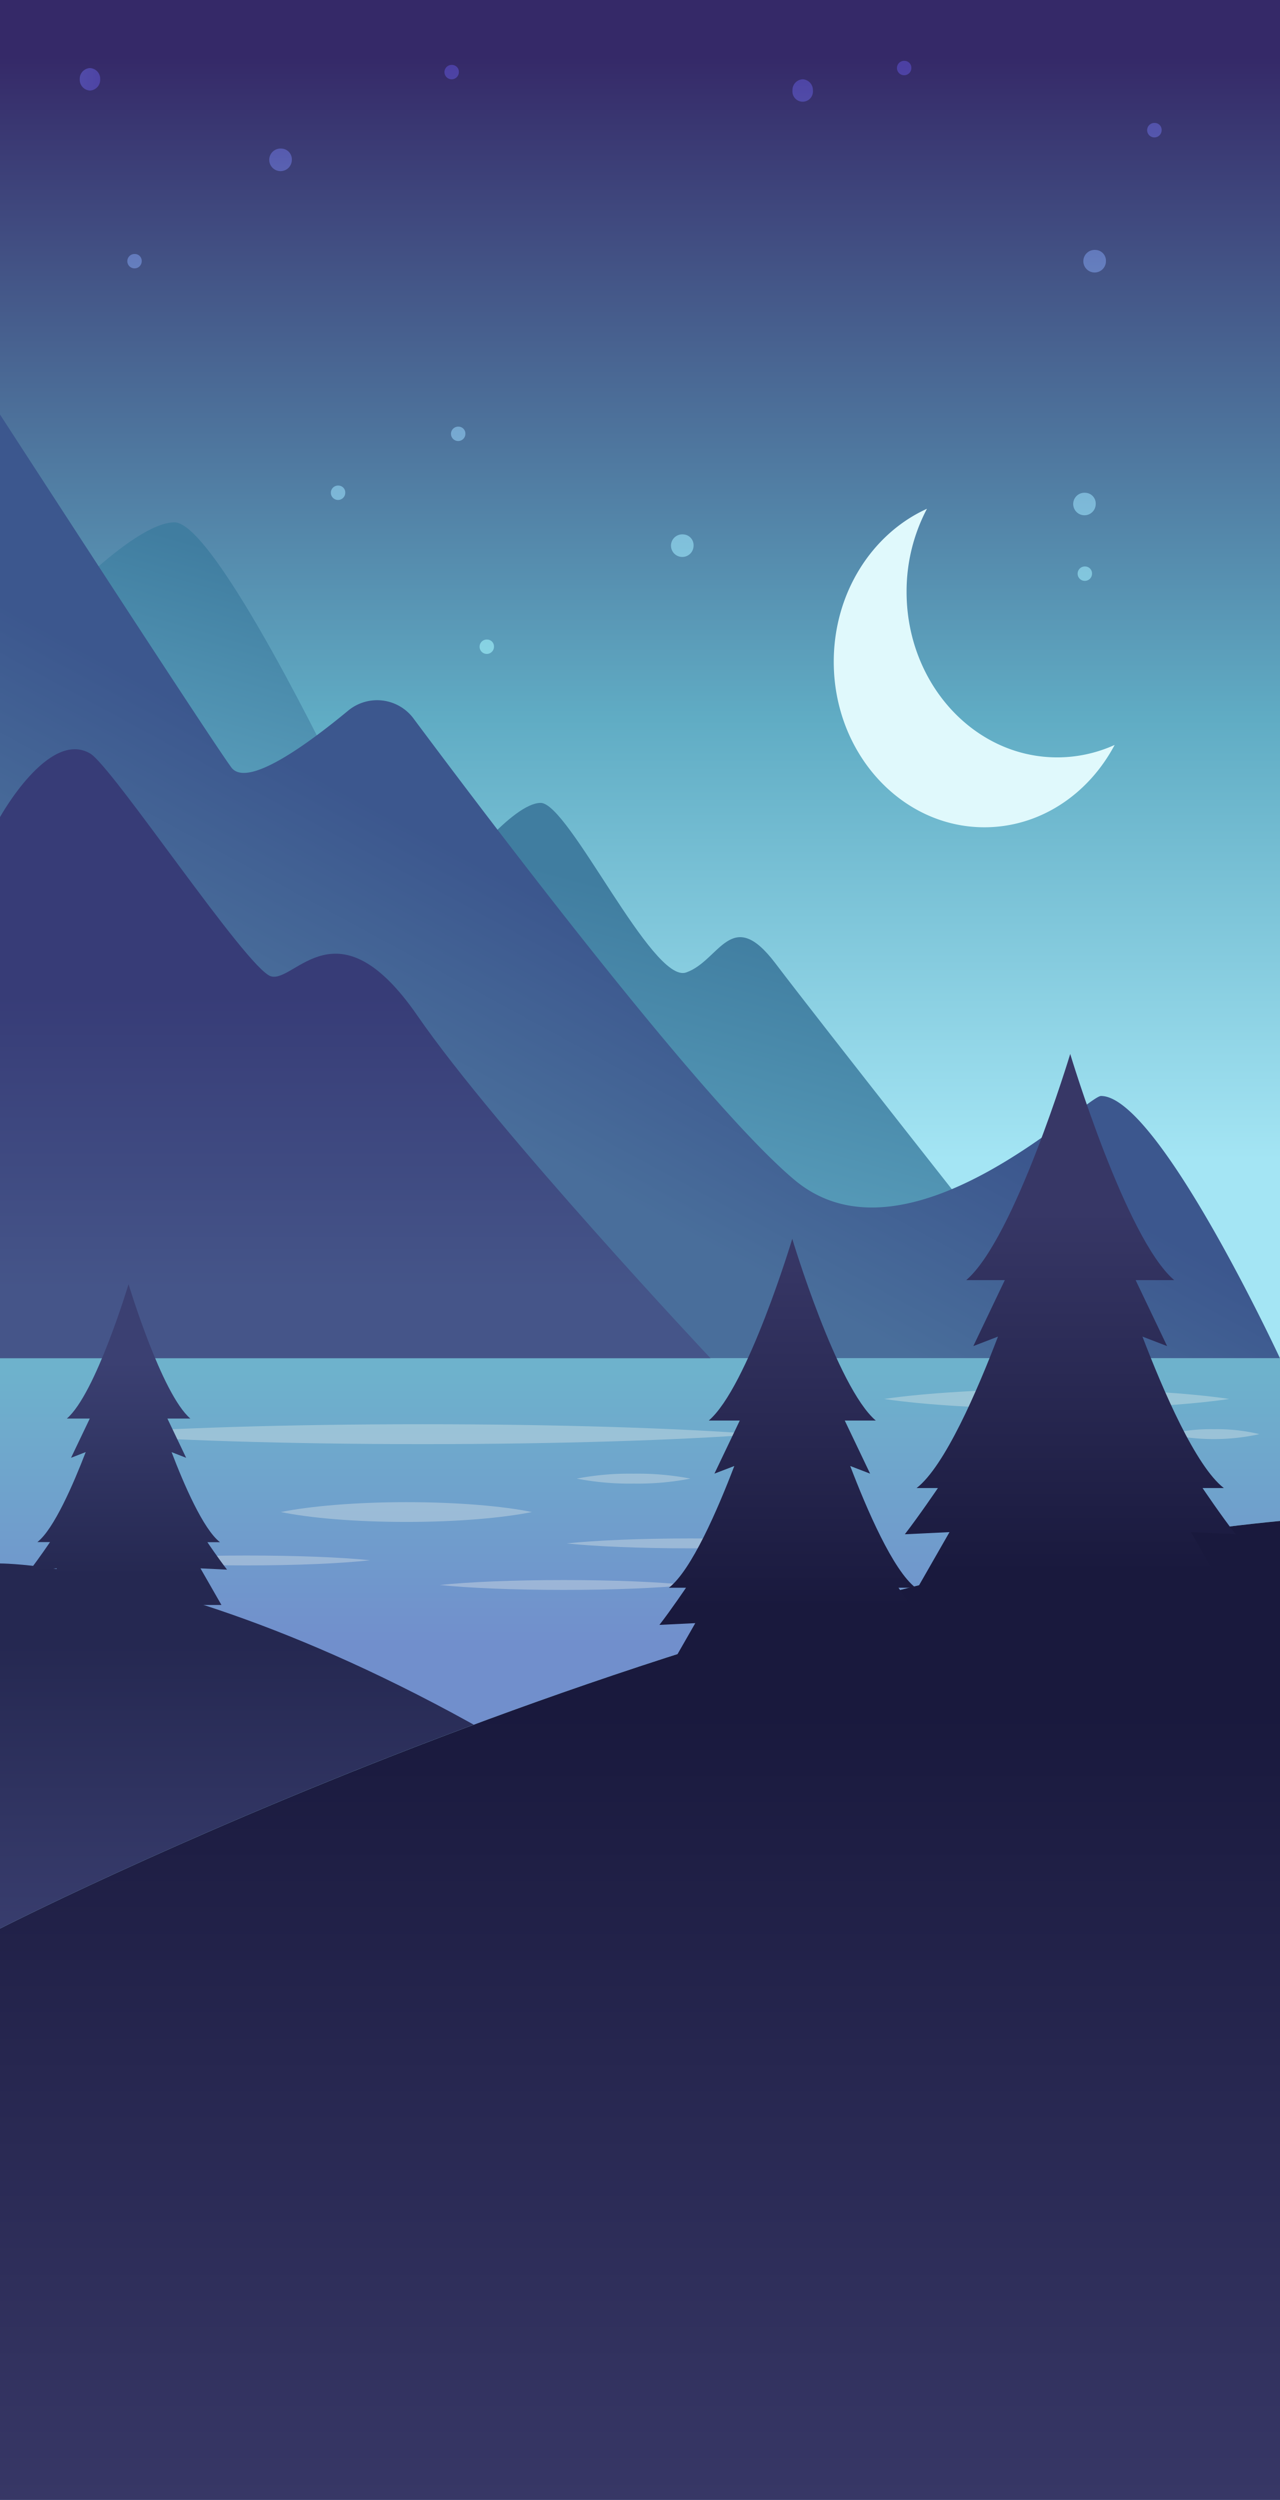 <svg id="Layer_1" data-name="Layer 1" xmlns="http://www.w3.org/2000/svg" xmlns:xlink="http://www.w3.org/1999/xlink" viewBox="0 0 321.8 628.39"><rect x="0" y="0" width="321.8" height="628.39" fill="#808080" stroke="none"/><defs><style>.cls-1{fill:url(#linear-gradient);}.cls-2{fill:url(#linear-gradient-2);}.cls-3{fill:url(#linear-gradient-3);}.cls-4{fill:url(#linear-gradient-4);}.cls-5{fill:url(#linear-gradient-5);}.cls-6{fill:#e0f9fc;}.cls-7{fill:url(#linear-gradient-6);}.cls-8{fill:url(#linear-gradient-7);}.cls-9{fill:url(#linear-gradient-8);}.cls-10{fill:url(#linear-gradient-9);}.cls-11{fill:url(#linear-gradient-10);}.cls-12{fill:url(#linear-gradient-11);}.cls-13{fill:url(#linear-gradient-12);}.cls-14{fill:url(#linear-gradient-13);}.cls-15{fill:url(#linear-gradient-14);}.cls-16{fill:url(#linear-gradient-15);}.cls-17{fill:url(#linear-gradient-16);}.cls-18{fill:url(#linear-gradient-17);}.cls-19{fill:url(#linear-gradient-18);}.cls-20{fill:url(#linear-gradient-19);}.cls-21{fill:url(#linear-gradient-20);}.cls-22{fill:url(#linear-gradient-21);}.cls-23{fill:url(#linear-gradient-22);}.cls-24{fill:url(#linear-gradient-23);}.cls-25{fill:url(#linear-gradient-24);}.cls-26{fill:url(#linear-gradient-25);}.cls-27{fill:url(#linear-gradient-26);}.cls-28{fill:url(#linear-gradient-27);}.cls-29{fill:url(#linear-gradient-28);}.cls-30{fill:url(#linear-gradient-29);}.cls-31{fill:url(#linear-gradient-30);}.cls-32{fill:url(#linear-gradient-31);}.cls-33{fill:url(#linear-gradient-32);}.cls-34{fill:url(#linear-gradient-33);}.cls-35{fill:url(#linear-gradient-34);}</style><linearGradient id="linear-gradient" x1="160.9" y1="291.6" x2="160.9" y2="14.15" gradientUnits="userSpaceOnUse"><stop offset="0" stop-color="#a4e5f4"/><stop offset="0.4" stop-color="#60acc4"/><stop offset="1" stop-color="#352968"/></linearGradient><linearGradient id="linear-gradient-2" x1="164.89" y1="294.61" x2="181.5" y2="234.48" gradientUnits="userSpaceOnUse"><stop offset="0" stop-color="#5599b7"/><stop offset="1" stop-color="#407da0"/></linearGradient><linearGradient id="linear-gradient-3" x1="33.43" y1="189.48" x2="47.92" y2="140.16" xlink:href="#linear-gradient-2"/><linearGradient id="linear-gradient-4" x1="115.72" y1="287.13" x2="143.41" y2="236.13" gradientUnits="userSpaceOnUse"><stop offset="0.01" stop-color="#496e9b"/><stop offset="1" stop-color="#3c578e"/></linearGradient><linearGradient id="linear-gradient-5" x1="78.53" y1="250.05" x2="78.53" y2="325.33" gradientUnits="userSpaceOnUse"><stop offset="0.01" stop-color="#373c77"/><stop offset="1" stop-color="#455589"/></linearGradient><linearGradient id="linear-gradient-6" x1="160.9" y1="344.12" x2="160.9" y2="413.12" gradientUnits="userSpaceOnUse"><stop offset="0.01" stop-color="#6eb2cc"/><stop offset="1" stop-color="#718fcc"/></linearGradient><linearGradient id="linear-gradient-7" x1="-235.51" y1="20.93" x2="17.09" y2="20.93" gradientUnits="userSpaceOnUse"><stop offset="0" stop-color="#ccf4fa"/><stop offset="0" stop-color="#ccf4fa"/><stop offset="0.1" stop-color="#c2f0f7"/><stop offset="0.25" stop-color="#a8e6ef"/><stop offset="0.4" stop-color="#8adae6"/><stop offset="0.47" stop-color="#87d3e3"/><stop offset="0.58" stop-color="#7fbeda"/><stop offset="0.72" stop-color="#719ccb"/><stop offset="0.87" stop-color="#5e6eb7"/><stop offset="1" stop-color="#4c40a3"/></linearGradient><linearGradient id="linear-gradient-8" x1="-850.68" y1="-688.1" x2="-850.21" y2="-688.1" gradientTransform="matrix(0, -589.41, -589.41, 0, -405409.37, -501106.61)" xlink:href="#linear-gradient-7"/><linearGradient id="linear-gradient-9" x1="-850.68" y1="-687.93" x2="-850.21" y2="-687.93" gradientTransform="matrix(0, -589.41, -589.41, 0, -405409.37, -501106.61)" xlink:href="#linear-gradient-7"/><linearGradient id="linear-gradient-10" x1="-850.68" y1="-688.15" x2="-850.21" y2="-688.15" gradientTransform="matrix(0, -589.41, -589.41, 0, -405409.37, -501106.61)" xlink:href="#linear-gradient-7"/><linearGradient id="linear-gradient-11" x1="-850.68" y1="-688.27" x2="-850.21" y2="-688.27" gradientTransform="matrix(0, -589.41, -589.41, 0, -405409.37, -501106.61)" xlink:href="#linear-gradient-7"/><linearGradient id="linear-gradient-12" x1="-850.68" y1="-688.3" x2="-850.21" y2="-688.3" gradientTransform="matrix(0, -589.41, -589.41, 0, -405409.37, -501106.61)" xlink:href="#linear-gradient-7"/><linearGradient id="linear-gradient-13" x1="-850.68" y1="-687.86" x2="-850.21" y2="-687.86" gradientTransform="matrix(0, -589.41, -589.41, 0, -405409.37, -501106.61)" xlink:href="#linear-gradient-7"/><linearGradient id="linear-gradient-14" x1="-850.68" y1="-687.95" x2="-850.21" y2="-687.95" gradientTransform="matrix(0, -589.41, -589.41, 0, -405409.37, -501106.61)" xlink:href="#linear-gradient-7"/><linearGradient id="linear-gradient-15" x1="-850.68" y1="-688.01" x2="-850.21" y2="-688.01" gradientTransform="matrix(0, -589.41, -589.41, 0, -405409.37, -501106.61)" xlink:href="#linear-gradient-7"/><linearGradient id="linear-gradient-16" x1="-850.68" y1="-688" x2="-850.21" y2="-688" gradientTransform="matrix(0, -589.41, -589.41, 0, -405409.37, -501106.61)" xlink:href="#linear-gradient-7"/><linearGradient id="linear-gradient-17" x1="-850.68" y1="-688.19" x2="-850.21" y2="-688.19" gradientTransform="matrix(0, -589.41, -589.41, 0, -405409.37, -501106.61)" xlink:href="#linear-gradient-7"/><linearGradient id="linear-gradient-18" x1="-850.68" y1="-688.27" x2="-850.21" y2="-688.27" gradientTransform="matrix(0, -589.41, -589.41, 0, -405409.37, -501106.61)" xlink:href="#linear-gradient-7"/><linearGradient id="linear-gradient-19" x1="-850.68" y1="-688" x2="-850.21" y2="-688" gradientTransform="matrix(0, -589.41, -589.41, 0, -405409.37, -501106.61)" xlink:href="#linear-gradient-7"/><linearGradient id="linear-gradient-20" x1="-850.68" y1="-688.27" x2="-850.21" y2="-688.27" gradientTransform="matrix(0, -589.41, -589.41, 0, -405409.37, -501106.61)" xlink:href="#linear-gradient-7"/><linearGradient id="linear-gradient-21" x1="-847.77" y1="-673.58" x2="-847.3" y2="-673.58" gradientTransform="matrix(0, 154.17, 154.17, 0, 103938.66, 131043.03)" gradientUnits="userSpaceOnUse"><stop offset="0" stop-color="#9ac8d7"/><stop offset="0.01" stop-color="#9ac8d7"/><stop offset="1" stop-color="#9cb0d7"/></linearGradient><linearGradient id="linear-gradient-22" x1="-847.77" y1="-673.61" x2="-847.3" y2="-673.61" xlink:href="#linear-gradient-21"/><linearGradient id="linear-gradient-23" x1="-847.77" y1="-672.55" x2="-847.3" y2="-672.55" xlink:href="#linear-gradient-21"/><linearGradient id="linear-gradient-24" x1="-847.77" y1="-672.29" x2="-847.3" y2="-672.29" xlink:href="#linear-gradient-21"/><linearGradient id="linear-gradient-25" x1="-847.77" y1="-673.24" x2="-847.3" y2="-673.24" xlink:href="#linear-gradient-21"/><linearGradient id="linear-gradient-26" x1="-847.77" y1="-673.35" x2="-847.3" y2="-673.35" xlink:href="#linear-gradient-21"/><linearGradient id="linear-gradient-27" x1="-847.77" y1="-673.87" x2="-847.3" y2="-673.87" xlink:href="#linear-gradient-21"/><linearGradient id="linear-gradient-28" x1="-847.77" y1="-673.14" x2="-847.3" y2="-673.14" xlink:href="#linear-gradient-21"/><linearGradient id="linear-gradient-29" x1="133.57" y1="497.55" x2="133.57" y2="414.3" gradientUnits="userSpaceOnUse"><stop offset="0.01" stop-color="#3b4072"/><stop offset="1" stop-color="#252851"/></linearGradient><linearGradient id="linear-gradient-30" x1="21.54" y1="342.66" x2="21.54" y2="396.96" xlink:href="#linear-gradient-29"/><linearGradient id="linear-gradient-31" x1="150.1" y1="292.6" x2="150.1" y2="15.15" xlink:href="#linear-gradient"/><linearGradient id="linear-gradient-32" x1="150.1" y1="630.8" x2="150.1" y2="430.94" gradientUnits="userSpaceOnUse"><stop offset="0.01" stop-color="#373766"/><stop offset="1" stop-color="#19193d"/></linearGradient><linearGradient id="linear-gradient-33" x1="258.26" y1="304.78" x2="258.26" y2="396.14" xlink:href="#linear-gradient-32"/><linearGradient id="linear-gradient-34" x1="188.39" y1="315.23" x2="188.39" y2="405.05" xlink:href="#linear-gradient-32"/></defs><title>weather app dark1</title><rect class="cls-1" width="321.8" height="628.39"/><path class="cls-2" d="M104.56,220.47s13.5-17.65,20.57-17.65,28.08,45.54,36.55,42.63,11.33-17,22.47-2.29,56,71.56,56,71.56L182,330.6Z" transform="translate(10.8 -1)"/><path class="cls-3" d="M-.18,157.18s22.47-24.87,33.25-24.88c10.23,0,41.28,64.61,41.28,64.61L26.13,231.59Z" transform="translate(10.8 -1)"/><path class="cls-4" d="M311,342.44s-30.65-65.95-45-65.95c-3.63,0-48.75,44.88-77.09,21.07C166,278.34,113,208.2,93.31,181.81a11.41,11.41,0,0,0-16.63-2.14C66.6,188,51.27,199.28,47.33,193.87c-6-8.24-58.13-88.68-58.13-88.68V342.44Z" transform="translate(10.8 -1)"/><path class="cls-5" d="M-10.8,206.4s12.23-22.12,22.66-16c5.62,3.3,39.43,54.14,45.43,56S74,227.11,94.14,256.3s73.71,86.14,73.71,86.14H-10.8Z" transform="translate(10.8 -1)"/><path class="cls-6" d="M255,191.38c-20.92,0-37.88-18.63-37.88-41.6a44.58,44.58,0,0,1,5.12-20.89c-13.75,6.23-23.43,21.1-23.43,38.46,0,23,17,41.6,37.87,41.6,14,0,26.19-8.32,32.75-20.7A34.93,34.93,0,0,1,255,191.38Z" transform="translate(10.8 -1)"/><rect class="cls-7" y="341.44" width="321.8" height="272.8"/><path class="cls-8" d="M11.82,18.11a2.7,2.7,0,0,0-2.57,2.82,2.71,2.71,0,0,0,2.57,2.83,2.71,2.71,0,0,0,2.57-2.83A2.7,2.7,0,0,0,11.82,18.11Z" transform="translate(10.8 -1)"/><path class="cls-9" d="M161,135.33a2.84,2.84,0,1,0,2.57,2.83,2.71,2.71,0,0,0-2.57-2.83" transform="translate(10.8 -1)"/><path class="cls-10" d="M60,38.35a2.84,2.84,0,1,0,2.57,2.82A2.7,2.7,0,0,0,60,38.35" transform="translate(10.8 -1)"/><path class="cls-11" d="M191,20.93a2.71,2.71,0,0,0-2.57,2.83,2.58,2.58,0,1,0,5.14,0A2.71,2.71,0,0,0,191,20.93" transform="translate(10.8 -1)"/><path class="cls-12" d="M264.67,63.83a2.84,2.84,0,1,0,2.57,2.82,2.7,2.7,0,0,0-2.57-2.82" transform="translate(10.8 -1)"/><path class="cls-13" d="M279.59,31.91a1.82,1.82,0,1,0,1.65,1.81,1.73,1.73,0,0,0-1.65-1.81" transform="translate(10.8 -1)"/><path class="cls-14" d="M23.19,64.85a1.81,1.81,0,1,0,1.64,1.8,1.73,1.73,0,0,0-1.64-1.8" transform="translate(10.8 -1)"/><path class="cls-15" d="M74.35,123.06A1.81,1.81,0,1,0,76,124.87a1.73,1.73,0,0,0-1.64-1.81" transform="translate(10.8 -1)"/><path class="cls-16" d="M111.74,161.76a1.81,1.81,0,1,0,1.65,1.8,1.73,1.73,0,0,0-1.65-1.8" transform="translate(10.8 -1)"/><path class="cls-17" d="M102.91,17.32a1.81,1.81,0,1,0,1.65,1.81,1.73,1.73,0,0,0-1.65-1.81" transform="translate(10.8 -1)"/><path class="cls-18" d="M216.67,16.3a1.81,1.81,0,1,0,1.65,1.81,1.73,1.73,0,0,0-1.65-1.81" transform="translate(10.8 -1)"/><path class="cls-19" d="M262.1,143.4a1.81,1.81,0,1,0,1.64,1.81,1.74,1.74,0,0,0-1.64-1.81" transform="translate(10.8 -1)"/><path class="cls-20" d="M104.56,108.25a1.81,1.81,0,1,0,1.64,1.8,1.73,1.73,0,0,0-1.64-1.8" transform="translate(10.8 -1)"/><path class="cls-21" d="M262.1,124.87a2.83,2.83,0,1,0,2.57,2.82,2.7,2.7,0,0,0-2.57-2.82" transform="translate(10.8 -1)"/><path class="cls-22" d="M95.49,359c-34.14,0-64.55,1-84.23,2.48C30.94,363,61.35,364,95.49,364s64.55-1,84.24-2.49C160,360,129.64,359,95.49,359" transform="translate(10.8 -1)"/><path class="cls-23" d="M91.37,378.59c-12.8,0-24.19,1-31.56,2.48,7.37,1.52,18.76,2.49,31.56,2.49s24.18-1,31.55-2.49c-7.37-1.51-18.76-2.48-31.55-2.48" transform="translate(10.8 -1)"/><path class="cls-24" d="M254.85,350.16c-17.58,0-33.24,1-43.38,2.49,10.14,1.51,25.8,2.49,43.38,2.49s33.25-1,43.39-2.49c-10.14-1.51-25.8-2.49-43.39-2.49" transform="translate(10.8 -1)"/><path class="cls-25" d="M294.37,360.25a45.57,45.57,0,0,0-11.44,1.24,53,53,0,0,0,22.88,0,45.69,45.69,0,0,0-11.44-1.24" transform="translate(10.8 -1)"/><path class="cls-26" d="M148.49,371.43a70.45,70.45,0,0,0-14.29,1.24,69.62,69.62,0,0,0,14.29,1.25,69.76,69.76,0,0,0,14.29-1.25,70.59,70.59,0,0,0-14.29-1.24" transform="translate(10.8 -1)"/><path class="cls-27" d="M130.93,398.17c-12.63,0-23.88.48-31.16,1.24,7.28.76,18.53,1.24,31.16,1.24s23.88-.48,31.17-1.24c-7.29-.76-18.53-1.24-31.17-1.24" transform="translate(10.8 -1)"/><path class="cls-28" d="M51.09,392c-12.63,0-23.88.49-31.16,1.24,7.28.76,18.53,1.25,31.16,1.25S75,394,82.26,393.19C75,392.44,63.73,392,51.09,392" transform="translate(10.8 -1)"/><path class="cls-29" d="M162.78,387.71c-12.64,0-23.89.49-31.17,1.25,7.28.75,18.53,1.24,31.17,1.24s23.88-.49,31.16-1.24c-7.28-.76-18.53-1.25-31.16-1.25" transform="translate(10.8 -1)"/><path class="cls-30" d="M-10.8,394s80.51-.46,199.7,95.35c117.15,94.16,85,140.05,85,140.05L-10.8,615.24Z" transform="translate(10.8 -1)"/><path class="cls-31" d="M3.5,395.23l-5.27,9.2H3.4c-.59,1.29-1.26,2.69-2,4.16H41.7c-.75-1.47-1.43-2.87-2-4.16h5.17l-5.27-9.2,6.68.32c-2.12-2.71-4.94-6.9-4.94-6.9H44.5c-4.2-3.24-9.09-14.59-12.16-22.63L36,367.44l-4.71-9.86h5.77c-7.24-6.17-15.54-33.79-15.54-33.79S13.24,351.41,6,357.58h5.77l-4.71,9.86L10.75,366c-3.08,8-8,19.39-12.16,22.63H1.77s-2.83,4.19-4.95,6.9Z" transform="translate(10.8 -1)"/><path class="cls-32" d="M-10.8,615.24c0,7.81,5.77,14.15,12.88,14.15h296c7.11,0,12.88-6.34,12.88-14.15V383.32C161.44,397.7-10.8,485.78-10.8,485.78Z" transform="translate(10.8 -1)"/><path class="cls-33" d="M-10.8,629.39H311V383.32C161.44,397.7-10.8,485.78-10.8,485.78Z" transform="translate(10.8 -1)"/><path class="cls-34" d="M227.91,386.12l-8.86,15.47h8.69c-1,2.18-2.12,4.52-3.39,7h67.82c-1.27-2.48-2.4-4.82-3.39-7h8.69l-8.86-15.47,11.24.54c-3.57-4.57-8.32-11.62-8.32-11.62h5.35c-7.06-5.45-15.29-24.54-20.46-38.07l6.2,2.39-7.92-16.59h9.7c-12.18-10.37-26.14-56.84-26.14-56.84s-14,46.47-26.14,56.84h9.7l-7.92,16.59,6.2-2.39c-5.17,13.53-13.39,32.62-20.46,38.07H225s-4.75,7-8.32,11.62Z" transform="translate(10.8 -1)"/><path class="cls-35" d="M164,409l-7.13,12.44h7c-.8,1.75-1.71,3.63-2.73,5.62h54.52c-1-2-1.93-3.87-2.73-5.62h7L212.78,409l9,.44c-2.87-3.67-6.69-9.34-6.69-9.34h4.3c-5.68-4.38-12.29-19.73-16.44-30.6l5,1.92-6.37-13.34h7.8c-9.79-8.33-21-45.68-21-45.68s-11.22,37.35-21,45.68h7.8l-6.37,13.34,5-1.92c-4.15,10.87-10.77,26.22-16.44,30.6h4.3s-3.83,5.67-6.69,9.34Z" transform="translate(10.8 -1)"/></svg>